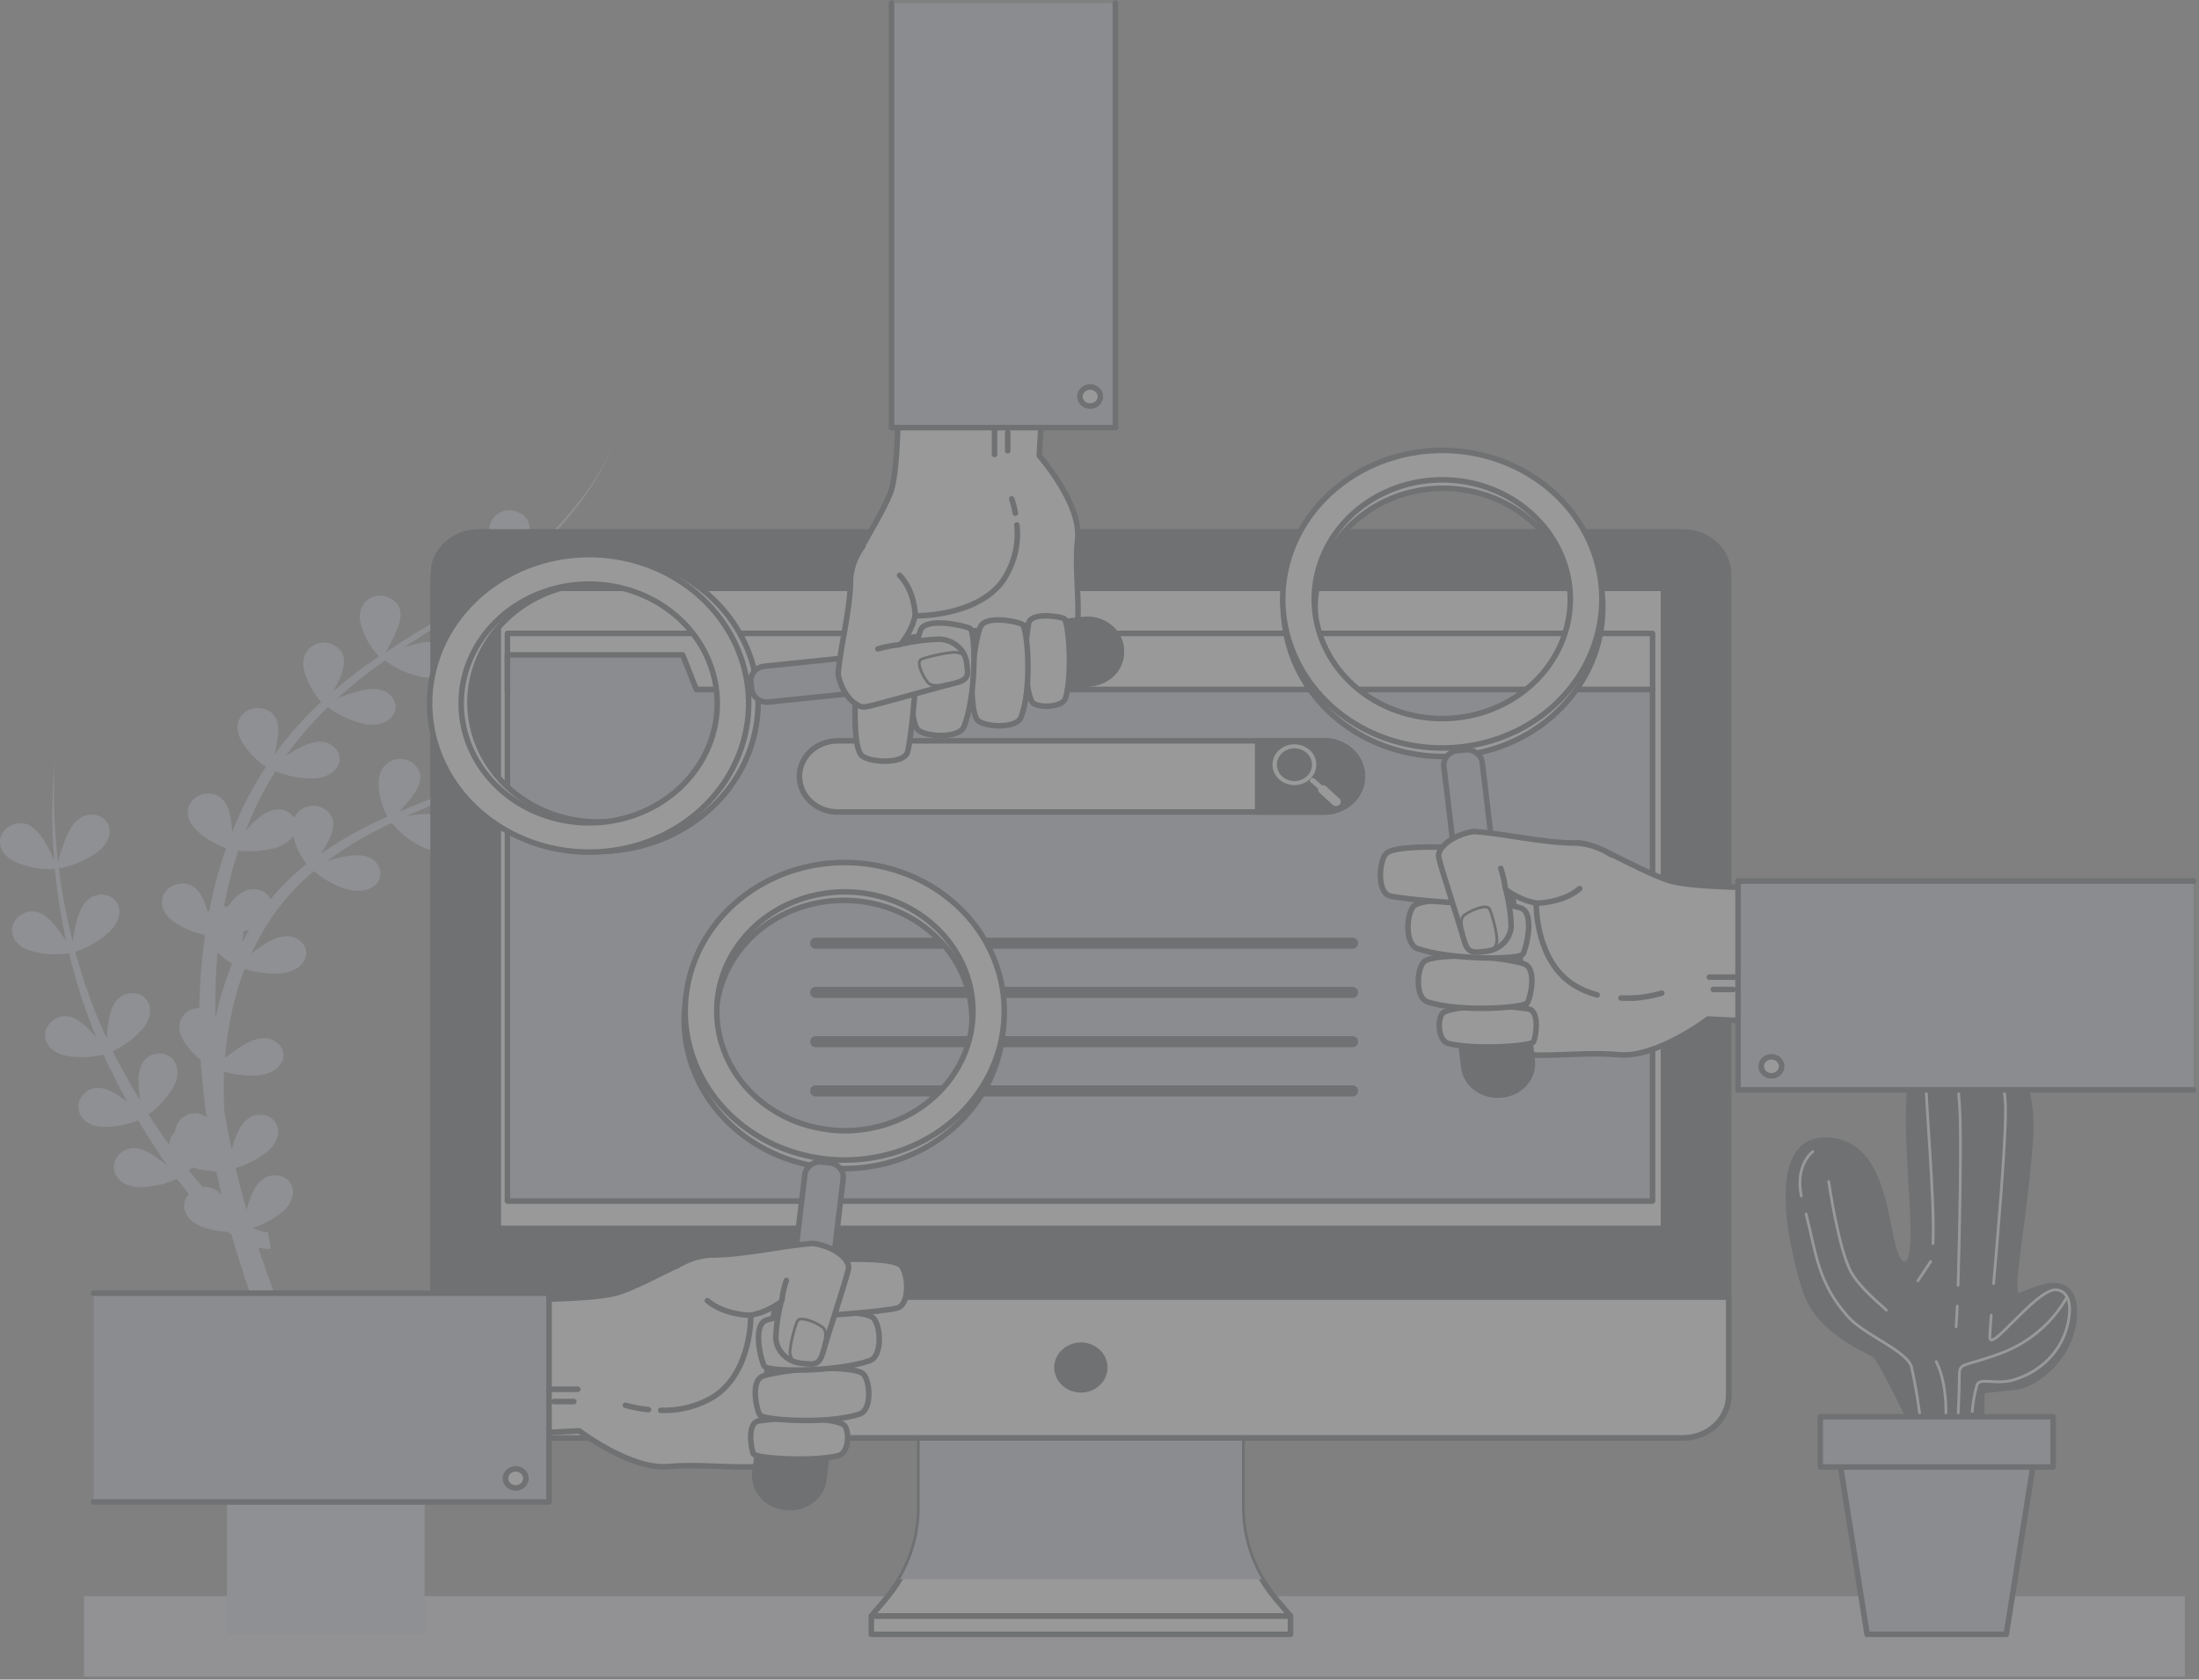 <svg width="398" height="304" viewBox="0 0 398 304" fill="none" xmlns="http://www.w3.org/2000/svg">
<rect x="0" y="0" width="398" height="304" fill="#808080" stroke="none"/>
<g opacity="0.2">
<path d="M395.44 288.908H15.218V303.452H395.44V288.908Z" fill="#BBBCD4"/>
<path opacity="0.5" d="M395.44 288.908H15.218V303.452H395.44V288.908Z" fill="white"/>
<path d="M104.882 132.474C103.023 133.04 101.197 133.698 99.413 134.447C100.388 133.783 101.363 133.092 102.338 132.392C106.678 129.137 110.809 125.647 114.71 121.939C110.133 126.084 105.246 129.921 100.086 133.42C100.797 132.267 101.422 131.071 101.958 129.838C102.932 127.575 103.108 125.293 100.797 124.084C97.941 122.593 94.49 124.82 95.396 128.629C95.95 130.755 97.028 132.732 98.545 134.401C95.178 136.575 91.66 138.54 88.016 140.283L87.675 140.446C88.445 139.202 89.126 137.911 89.712 136.583C90.629 134.329 90.863 132.038 88.543 130.838C85.686 129.338 82.235 131.574 83.151 135.383C83.695 137.481 84.749 139.434 86.232 141.092C81.855 143.101 77.331 144.81 72.827 146.664L72.174 146.937C73.053 146.056 73.87 145.124 74.621 144.146C76.083 142.146 76.873 139.983 74.923 138.301C72.525 136.228 68.596 137.647 68.537 141.574C68.54 143.741 69.08 145.878 70.116 147.818C65.901 149.655 61.897 151.884 58.164 154.473L58.047 154.563C58.552 153.817 59.014 153.046 59.431 152.255C60.533 150.064 60.942 147.809 58.719 146.437C58.268 146.147 57.752 145.957 57.21 145.88C56.668 145.803 56.114 145.842 55.59 145.993C55.067 146.145 54.587 146.405 54.187 146.754C53.786 147.103 53.476 147.532 53.279 148.009C52.986 147.583 52.589 147.228 52.119 146.973C49.887 145.773 47.693 147.073 45.811 148.909C45.324 149.391 44.837 149.909 44.417 150.418C45.869 146.662 47.693 143.041 49.867 139.601C51.937 140.444 54.169 140.886 56.428 140.901C60.874 140.901 62.746 137.447 60.562 135.301C58.788 133.565 56.292 134.229 53.933 135.501C53.156 135.924 52.404 136.385 51.681 136.883C53.941 133.709 56.505 130.733 59.343 127.993C61.203 129.395 63.364 130.409 65.68 130.965C69.999 131.956 72.71 129.038 71.15 126.466C69.882 124.375 67.25 124.457 64.666 125.157C63.43 125.501 62.218 125.92 61.04 126.411C62.219 125.338 63.438 124.311 64.676 123.293C66.295 122.002 67.972 120.757 69.678 119.539C71.512 120.904 73.635 121.892 75.907 122.439C80.226 123.429 82.937 120.511 81.377 117.939C80.109 115.848 77.477 115.93 74.884 116.63C74.279 116.794 73.665 116.994 73.07 117.203C75.323 115.703 77.604 114.239 79.895 112.785L82.01 111.43C83.917 112.919 86.155 113.994 88.562 114.576C92.881 115.566 95.601 112.648 94.041 110.076C92.764 107.985 90.141 108.067 87.548 108.767C86.528 109.058 85.523 109.394 84.536 109.776L85.842 108.867C86.641 108.331 87.441 107.785 88.221 107.212C89.196 106.531 90.122 105.776 91.068 105.049C91.614 104.649 92.13 104.222 92.647 103.785C94.561 105.29 96.813 106.374 99.237 106.958C103.556 107.949 106.267 105.031 104.707 102.458C103.439 100.367 100.807 100.449 98.224 101.149C96.775 101.567 95.355 102.068 93.973 102.649C95.737 101.122 97.444 99.531 99.062 97.877C99.169 97.759 99.267 97.64 99.384 97.531C100.076 96.813 100.758 96.086 101.421 95.332C102.084 94.577 102.942 93.586 103.664 92.677C106.626 89.051 109.065 85.078 110.917 80.86C108.976 85.028 106.455 88.94 103.42 92.495C100.418 96.065 97.066 99.367 93.407 102.358L93.008 102.676C93.839 101.357 94.575 99.987 95.211 98.577C96.137 96.322 96.361 94.032 94.041 92.832C91.194 91.332 87.733 93.568 88.65 97.377C89.238 99.632 90.414 101.718 92.072 103.449L91.214 104.14L90.239 104.922C89.673 105.349 89.088 105.758 88.504 106.167C88.192 106.385 87.889 106.612 87.529 106.831C86.7 107.403 85.862 107.958 85.013 108.503L83.795 109.276L82.41 110.185C83.219 108.897 83.93 107.558 84.536 106.176C85.462 103.913 85.686 101.631 83.375 100.431C80.519 98.931 77.058 101.167 77.974 104.976C78.54 107.164 79.659 109.193 81.24 110.894L80.265 111.512L76.473 113.83L75.722 114.285L73.607 115.603L72.69 116.175C71.715 116.803 70.74 117.439 69.765 118.093C70.549 116.785 71.233 115.427 71.813 114.03C72.788 111.776 72.963 109.485 70.653 108.285C67.796 106.785 64.345 109.021 65.261 112.83C65.834 115.047 66.978 117.101 68.596 118.812C66.938 119.948 65.3 121.111 63.721 122.329C62.561 123.239 61.42 124.148 60.299 125.129C60.787 124.287 61.224 123.419 61.605 122.529C62.522 120.266 62.756 117.984 60.435 116.784C57.579 115.285 54.128 117.521 55.044 121.33C55.588 123.427 56.642 125.381 58.125 127.038C54.967 129.964 52.123 133.17 49.633 136.61C49.916 135.618 50.131 134.61 50.277 133.592C50.589 131.192 50.218 128.938 47.654 128.284C44.495 127.475 41.727 130.42 43.608 133.929C44.691 135.86 46.239 137.531 48.132 138.81C45.676 142.55 43.625 146.509 42.009 150.627C41.967 149.766 41.876 148.907 41.736 148.055C41.297 145.664 40.264 143.601 37.603 143.646C34.327 143.71 32.562 147.282 35.438 150.137C36.972 151.628 38.844 152.78 40.917 153.509C39.809 156.688 38.907 159.927 38.217 163.208C38.1 163.726 38.012 164.245 37.905 164.763C37.788 164.863 37.671 164.963 37.564 165.072C37.447 164.626 37.31 164.163 37.154 163.735C36.335 161.445 34.97 159.545 32.348 159.981C29.13 160.508 27.97 164.272 31.285 166.699C32.97 167.898 34.912 168.744 36.979 169.181C36.979 169.271 37.057 169.353 37.105 169.444C36.745 171.908 36.472 174.389 36.306 176.88C36.179 178.698 36.111 180.598 36.072 182.461C33.284 182.461 31.314 185.316 33.235 188.406C34.045 189.688 35.084 190.831 36.306 191.788C36.54 195.288 36.91 198.787 37.408 202.26C37.013 201.92 36.531 201.682 36.008 201.568C35.485 201.455 34.939 201.471 34.424 201.615C32.669 202.06 31.88 203.378 31.597 204.996C30.973 205.599 30.623 206.403 30.622 207.241C29.316 205.423 28.078 203.605 26.878 201.687C28.709 200.379 30.226 198.729 31.334 196.842C33.43 193.206 31.061 190.015 28.009 190.788C25.514 191.424 24.968 193.788 25.084 196.324C25.123 197.286 25.221 198.245 25.377 199.197L24.09 197.088C23.018 195.27 22.14 193.451 21.087 191.633C20.834 191.188 20.61 190.724 20.405 190.27C22.459 189.305 24.275 187.952 25.738 186.297C28.536 183.08 26.849 179.543 23.69 179.771C21.116 179.962 20.093 182.189 19.664 184.698C19.497 185.791 19.393 186.893 19.352 187.997L18.436 186.025C16.484 181.55 14.877 176.951 13.629 172.262C15.954 171.494 18.066 170.252 19.81 168.626C22.94 165.672 21.643 162.008 18.474 161.936C15.901 161.881 14.643 163.999 13.941 166.481C13.597 167.798 13.34 169.134 13.171 170.48C12.488 167.79 11.903 165.063 11.416 162.299C11.085 160.608 10.87 158.89 10.646 157.181C13.145 156.72 15.498 155.734 17.529 154.3C21.038 151.755 20.268 147.937 17.129 147.509C14.585 147.137 13.044 149.091 12.011 151.446C11.406 152.93 10.898 154.448 10.49 155.991C10.295 154.009 10.071 152.018 9.973 150.027C9.681 145.917 9.681 141.793 9.973 137.683C9.528 141.79 9.375 145.92 9.515 150.046C9.515 151.945 9.69 153.836 9.817 155.736C9.26 154.445 8.609 153.19 7.867 151.982C6.541 149.9 4.767 148.346 2.31 149.255C-0.722 150.418 -0.985 154.327 2.817 156.036C5.047 156.991 7.493 157.425 9.944 157.3C10.119 158.999 10.275 160.69 10.548 162.372C10.928 165.099 11.416 167.717 11.991 170.362C11.367 169.349 10.674 168.374 9.915 167.444C8.306 165.544 6.337 164.199 4.065 165.426C1.228 166.944 1.501 170.88 5.508 172.089C7.775 172.746 10.177 172.896 12.518 172.526C13.63 177.265 15.093 181.928 16.895 186.479L17.47 187.843C16.954 187.206 16.398 186.599 15.803 186.025C14 184.279 11.903 183.125 9.729 184.57C7.068 186.388 7.78 190.206 11.874 191.061C14.134 191.487 16.469 191.425 18.699 190.879C18.903 191.343 19.108 191.788 19.352 192.261C20.327 194.133 21.195 196.051 22.218 197.888L23.066 199.478C22.559 199.069 22.033 198.678 21.487 198.315C19.362 196.924 17.061 196.16 15.228 197.951C12.966 200.16 14.428 203.833 18.64 203.951C20.833 203.998 23.01 203.595 25.016 202.769C26.225 204.805 27.463 206.814 28.809 208.787C29.306 209.541 29.784 210.287 30.349 211.032C29.584 210.38 28.777 209.773 27.931 209.214C25.806 207.823 23.505 207.06 21.663 208.85C19.41 211.059 20.873 214.732 25.084 214.85C27.492 214.877 29.871 214.369 32.026 213.368C32.728 214.277 33.449 215.186 34.19 216.095C32.621 217.795 33.137 220.64 36.325 221.94C37.874 222.542 39.524 222.884 41.2 222.949C41.395 223.095 41.59 223.24 41.804 223.377L41.902 223.449C43.917 230.467 46.305 237.382 49.068 244.193C50.238 247.093 51.495 249.965 52.792 252.82H41.093V295.835H76.843V252.783H57.813C56.185 249.466 54.615 246.111 53.153 242.721C50.764 237.157 48.6 231.503 46.718 225.767C47.038 225.855 47.364 225.925 47.693 225.976C48.126 226.058 48.57 226.077 49.009 226.031L48.502 223.04H48.161C47.958 223.013 47.756 222.977 47.557 222.931C47.106 222.811 46.666 222.659 46.24 222.477L45.733 222.258C47.615 221.647 49.362 220.723 50.891 219.531C54.274 216.804 53.318 213.077 50.16 212.759C47.605 212.495 46.162 214.514 45.285 216.904C45.022 217.586 44.807 218.295 44.622 218.986C44.437 218.35 44.252 217.713 44.076 217.077C43.559 215.195 43.101 213.295 42.633 211.396C44.675 210.802 46.573 209.841 48.219 208.569C51.602 205.841 50.637 202.124 47.488 201.805C44.924 201.542 43.491 203.56 42.614 205.951C42.35 206.641 42.126 207.36 41.931 208.069C41.639 206.687 41.356 205.296 41.093 203.905C40.908 202.878 40.732 201.842 40.566 200.805C40.508 199.333 40.479 197.86 40.498 196.379C40.498 195.569 40.498 194.76 40.576 193.951C42.487 194.515 44.492 194.752 46.494 194.651C50.94 194.379 52.577 190.833 50.257 188.825C48.366 187.179 45.919 187.997 43.647 189.397C42.628 190.043 41.652 190.744 40.722 191.497C40.996 188.037 41.56 184.603 42.409 181.225C42.906 179.236 43.528 177.275 44.271 175.353C46.309 176.008 48.465 176.289 50.618 176.18C55.063 175.916 56.701 172.371 54.381 170.353C52.499 168.717 50.043 169.526 47.771 170.935C46.978 171.443 46.216 171.992 45.49 172.58C46.347 170.7 47.344 168.877 48.473 167.126C50.712 163.593 53.52 160.401 56.799 157.663C58.498 159.125 60.508 160.236 62.697 160.927C66.928 162.217 69.863 159.49 68.547 156.818C67.445 154.645 64.852 154.545 62.181 155.063C61.151 155.268 60.135 155.529 59.139 155.845L59.207 155.791C62.845 153.144 66.765 150.853 70.906 148.955C72.367 150.738 74.222 152.208 76.346 153.264C80.304 155.163 83.668 152.909 82.79 150.073C82.079 147.764 79.534 147.282 76.814 147.346C75.746 147.4 74.681 147.509 73.626 147.673C78.023 145.737 82.508 143.91 86.836 141.773H86.934C88.872 143.333 91.171 144.454 93.651 145.046C97.97 146.046 100.68 143.119 99.121 140.501C97.853 138.41 95.221 138.501 92.637 139.192C91.906 139.392 91.175 139.637 90.463 139.892C93.354 138.325 96.156 136.62 98.857 134.783L99.082 135.01V134.892C101.039 136.466 103.357 137.601 105.857 138.21C110.166 139.201 112.886 136.283 111.327 133.665C110.098 131.692 107.505 131.774 104.882 132.474ZM36.715 214.841C35.828 213.877 34.99 212.868 34.171 211.85C34.366 211.686 34.58 211.505 34.795 211.305C36.013 211.659 37.274 211.869 38.548 211.932V212.123L39.143 212.005C39.455 213.441 39.777 214.868 40.118 216.295C39.722 215.812 39.204 215.426 38.611 215.173C38.018 214.919 37.367 214.805 36.715 214.841ZM39.894 180.616C39.591 181.689 39.338 182.761 39.094 183.843L38.948 183.652C38.948 181.434 38.984 179.222 39.055 177.016C39.123 175.471 39.24 173.935 39.387 172.389C40.189 173.151 41.071 173.836 42.019 174.435C41.194 176.458 40.488 178.521 39.903 180.616H39.894ZM43.891 170.435C43.949 170.035 43.998 169.626 44.018 169.226V168.617C44.368 168.517 44.729 168.399 45.08 168.262C44.69 168.981 44.281 169.708 43.901 170.435H43.891ZM48.97 162.754C48.802 162.394 48.557 162.07 48.25 161.801C47.943 161.533 47.581 161.325 47.186 161.19C44.778 160.281 42.828 161.917 41.278 164.008L41.2 164.108H41.044C40.881 164.074 40.714 164.052 40.547 164.045C40.535 163.917 40.559 163.789 40.615 163.672C41.232 160.388 42.066 157.143 43.111 153.954C45.349 154.219 47.621 154.055 49.789 153.473C51.128 153.145 52.293 152.372 53.065 151.3C53.494 153.133 54.313 154.867 55.473 156.4C53.075 158.302 50.898 160.435 48.98 162.763L48.97 162.754Z" fill="#BBBCD4"/>
<path opacity="0.3" d="M104.882 132.474C103.023 133.04 101.197 133.698 99.413 134.447C100.388 133.783 101.363 133.092 102.338 132.392C106.678 129.137 110.809 125.647 114.71 121.939C110.133 126.084 105.246 129.921 100.086 133.42C100.797 132.267 101.422 131.071 101.958 129.838C102.932 127.575 103.108 125.293 100.797 124.084C97.941 122.593 94.49 124.82 95.396 128.629C95.95 130.755 97.028 132.732 98.545 134.401C95.178 136.575 91.66 138.54 88.016 140.283L87.675 140.446C88.445 139.202 89.126 137.911 89.712 136.583C90.629 134.329 90.863 132.038 88.543 130.838C85.686 129.338 82.235 131.574 83.151 135.383C83.695 137.481 84.749 139.434 86.232 141.092C81.855 143.101 77.331 144.81 72.827 146.664L72.174 146.937C73.053 146.056 73.87 145.124 74.621 144.146C76.083 142.146 76.873 139.983 74.923 138.301C72.525 136.228 68.596 137.647 68.537 141.574C68.54 143.741 69.08 145.878 70.116 147.818C65.901 149.655 61.897 151.884 58.164 154.473L58.047 154.563C58.552 153.817 59.014 153.046 59.431 152.255C60.533 150.064 60.942 147.809 58.719 146.437C58.268 146.147 57.752 145.957 57.21 145.88C56.668 145.803 56.114 145.842 55.59 145.993C55.067 146.145 54.587 146.405 54.187 146.754C53.786 147.103 53.476 147.532 53.279 148.009C52.986 147.583 52.589 147.228 52.119 146.973C49.887 145.773 47.693 147.073 45.811 148.909C45.324 149.391 44.837 149.909 44.417 150.418C45.869 146.662 47.693 143.041 49.867 139.601C51.937 140.444 54.169 140.886 56.428 140.901C60.874 140.901 62.746 137.447 60.562 135.301C58.788 133.565 56.292 134.229 53.933 135.501C53.156 135.924 52.404 136.385 51.681 136.883C53.941 133.709 56.505 130.733 59.343 127.993C61.203 129.395 63.364 130.409 65.68 130.965C69.999 131.956 72.71 129.038 71.15 126.466C69.882 124.375 67.25 124.457 64.666 125.157C63.43 125.501 62.218 125.92 61.04 126.411C62.219 125.338 63.438 124.311 64.676 123.293C66.295 122.002 67.972 120.757 69.678 119.539C71.512 120.904 73.635 121.892 75.907 122.439C80.226 123.429 82.937 120.511 81.377 117.939C80.109 115.848 77.477 115.93 74.884 116.63C74.279 116.794 73.665 116.994 73.07 117.203C75.323 115.703 77.604 114.239 79.895 112.785L82.01 111.43C83.917 112.919 86.155 113.994 88.562 114.576C92.881 115.566 95.601 112.648 94.041 110.076C92.764 107.985 90.141 108.067 87.548 108.767C86.528 109.058 85.523 109.394 84.536 109.776L85.842 108.867C86.641 108.331 87.441 107.785 88.221 107.212C89.196 106.531 90.122 105.776 91.068 105.049C91.614 104.649 92.13 104.222 92.647 103.785C94.561 105.29 96.813 106.374 99.237 106.958C103.556 107.949 106.267 105.031 104.707 102.458C103.439 100.367 100.807 100.449 98.224 101.149C96.775 101.567 95.355 102.068 93.973 102.649C95.737 101.122 97.444 99.531 99.062 97.877C99.169 97.759 99.267 97.64 99.384 97.531C100.076 96.813 100.758 96.086 101.421 95.332C102.084 94.577 102.942 93.586 103.664 92.677C106.626 89.051 109.065 85.078 110.917 80.86C108.976 85.028 106.455 88.94 103.42 92.495C100.418 96.065 97.066 99.367 93.407 102.358L93.008 102.676C93.839 101.357 94.575 99.987 95.211 98.577C96.137 96.322 96.361 94.032 94.041 92.832C91.194 91.332 87.733 93.568 88.65 97.377C89.238 99.632 90.414 101.718 92.072 103.449L91.214 104.14L90.239 104.922C89.673 105.349 89.088 105.758 88.504 106.167C88.192 106.385 87.889 106.612 87.529 106.831C86.7 107.403 85.862 107.958 85.013 108.503L83.795 109.276L82.41 110.185C83.219 108.897 83.93 107.558 84.536 106.176C85.462 103.913 85.686 101.631 83.375 100.431C80.519 98.931 77.058 101.167 77.974 104.976C78.54 107.164 79.659 109.193 81.24 110.894L80.265 111.512L76.473 113.83L75.722 114.285L73.607 115.603L72.69 116.175C71.715 116.803 70.74 117.439 69.765 118.093C70.549 116.785 71.233 115.427 71.813 114.03C72.788 111.776 72.963 109.485 70.653 108.285C67.796 106.785 64.345 109.021 65.261 112.83C65.834 115.047 66.978 117.101 68.596 118.812C66.938 119.948 65.3 121.111 63.721 122.329C62.561 123.239 61.42 124.148 60.299 125.129C60.787 124.287 61.224 123.419 61.605 122.529C62.522 120.266 62.756 117.984 60.435 116.784C57.579 115.285 54.128 117.521 55.044 121.33C55.588 123.427 56.642 125.381 58.125 127.038C54.967 129.964 52.123 133.17 49.633 136.61C49.916 135.618 50.131 134.61 50.277 133.592C50.589 131.192 50.218 128.938 47.654 128.284C44.495 127.475 41.727 130.42 43.608 133.929C44.691 135.86 46.239 137.531 48.132 138.81C45.676 142.55 43.625 146.509 42.009 150.627C41.967 149.766 41.876 148.907 41.736 148.055C41.297 145.664 40.264 143.601 37.603 143.646C34.327 143.71 32.562 147.282 35.438 150.137C36.972 151.628 38.844 152.78 40.917 153.509C39.809 156.688 38.907 159.927 38.217 163.208C38.1 163.726 38.012 164.245 37.905 164.763C37.788 164.863 37.671 164.963 37.564 165.072C37.447 164.626 37.31 164.163 37.154 163.735C36.335 161.445 34.97 159.545 32.348 159.981C29.13 160.508 27.97 164.272 31.285 166.699C32.97 167.898 34.912 168.744 36.979 169.181C36.979 169.271 37.057 169.353 37.105 169.444C36.745 171.908 36.472 174.389 36.306 176.88C36.179 178.698 36.111 180.598 36.072 182.461C33.284 182.461 31.314 185.316 33.235 188.406C34.045 189.688 35.084 190.831 36.306 191.788C36.54 195.288 36.91 198.787 37.408 202.26C37.013 201.92 36.531 201.682 36.008 201.568C35.485 201.455 34.939 201.471 34.424 201.615C32.669 202.06 31.88 203.378 31.597 204.996C30.973 205.599 30.623 206.403 30.622 207.241C29.316 205.423 28.078 203.605 26.878 201.687C28.709 200.379 30.226 198.729 31.334 196.842C33.43 193.206 31.061 190.015 28.009 190.788C25.514 191.424 24.968 193.788 25.084 196.324C25.123 197.286 25.221 198.245 25.377 199.197L24.09 197.088C23.018 195.27 22.14 193.451 21.087 191.633C20.834 191.188 20.61 190.724 20.405 190.27C22.459 189.305 24.275 187.952 25.738 186.297C28.536 183.08 26.849 179.543 23.69 179.771C21.116 179.962 20.093 182.189 19.664 184.698C19.497 185.791 19.393 186.893 19.352 187.997L18.436 186.025C16.484 181.55 14.877 176.951 13.629 172.262C15.954 171.494 18.066 170.252 19.81 168.626C22.94 165.672 21.643 162.008 18.474 161.936C15.901 161.881 14.643 163.999 13.941 166.481C13.597 167.798 13.34 169.134 13.171 170.48C12.488 167.79 11.903 165.063 11.416 162.299C11.085 160.608 10.87 158.89 10.646 157.181C13.145 156.72 15.498 155.734 17.529 154.3C21.038 151.755 20.268 147.937 17.129 147.509C14.585 147.137 13.044 149.091 12.011 151.446C11.406 152.93 10.898 154.448 10.49 155.991C10.295 154.009 10.071 152.018 9.973 150.027C9.681 145.917 9.681 141.793 9.973 137.683C9.528 141.79 9.375 145.92 9.515 150.046C9.515 151.945 9.69 153.836 9.817 155.736C9.26 154.445 8.609 153.19 7.867 151.982C6.541 149.9 4.767 148.346 2.31 149.255C-0.722 150.418 -0.985 154.327 2.817 156.036C5.047 156.991 7.493 157.425 9.944 157.3C10.119 158.999 10.275 160.69 10.548 162.372C10.928 165.099 11.416 167.717 11.991 170.362C11.367 169.349 10.674 168.374 9.915 167.444C8.306 165.544 6.337 164.199 4.065 165.426C1.228 166.944 1.501 170.88 5.508 172.089C7.775 172.746 10.177 172.896 12.518 172.526C13.63 177.265 15.093 181.928 16.895 186.479L17.47 187.843C16.954 187.206 16.398 186.599 15.803 186.025C14 184.279 11.903 183.125 9.729 184.57C7.068 186.388 7.78 190.206 11.874 191.061C14.134 191.487 16.469 191.425 18.699 190.879C18.903 191.343 19.108 191.788 19.352 192.261C20.327 194.133 21.195 196.051 22.218 197.888L23.066 199.478C22.559 199.069 22.033 198.678 21.487 198.315C19.362 196.924 17.061 196.16 15.228 197.951C12.966 200.16 14.428 203.833 18.64 203.951C20.833 203.998 23.01 203.595 25.016 202.769C26.225 204.805 27.463 206.814 28.809 208.787C29.306 209.541 29.784 210.287 30.349 211.032C29.584 210.38 28.777 209.773 27.931 209.214C25.806 207.823 23.505 207.06 21.663 208.85C19.41 211.059 20.873 214.732 25.084 214.85C27.492 214.877 29.871 214.369 32.026 213.368C32.728 214.277 33.449 215.186 34.19 216.095C32.621 217.795 33.137 220.64 36.325 221.94C37.874 222.542 39.524 222.884 41.2 222.949C41.395 223.095 41.59 223.24 41.804 223.377L41.902 223.449C43.917 230.467 46.305 237.382 49.068 244.193C50.238 247.093 51.495 249.965 52.792 252.82H41.093V295.835H76.843V252.783H57.813C56.185 249.466 54.615 246.111 53.153 242.721C50.764 237.157 48.6 231.503 46.718 225.767C47.038 225.855 47.364 225.925 47.693 225.976C48.126 226.058 48.57 226.077 49.009 226.031L48.502 223.04H48.161C47.958 223.013 47.756 222.977 47.557 222.931C47.106 222.811 46.666 222.659 46.24 222.477L45.733 222.258C47.615 221.647 49.362 220.723 50.891 219.531C54.274 216.804 53.318 213.077 50.16 212.759C47.605 212.495 46.162 214.514 45.285 216.904C45.022 217.586 44.807 218.295 44.622 218.986C44.437 218.35 44.252 217.713 44.076 217.077C43.559 215.195 43.101 213.295 42.633 211.396C44.675 210.802 46.573 209.841 48.219 208.569C51.602 205.841 50.637 202.124 47.488 201.805C44.924 201.542 43.491 203.56 42.614 205.951C42.35 206.641 42.126 207.36 41.931 208.069C41.639 206.687 41.356 205.296 41.093 203.905C40.908 202.878 40.732 201.842 40.566 200.805C40.508 199.333 40.479 197.86 40.498 196.379C40.498 195.569 40.498 194.76 40.576 193.951C42.487 194.515 44.492 194.752 46.494 194.651C50.94 194.379 52.577 190.833 50.257 188.825C48.366 187.179 45.919 187.997 43.647 189.397C42.628 190.043 41.652 190.744 40.722 191.497C40.996 188.037 41.56 184.603 42.409 181.225C42.906 179.236 43.528 177.275 44.271 175.353C46.309 176.008 48.465 176.289 50.618 176.18C55.063 175.916 56.701 172.371 54.381 170.353C52.499 168.717 50.043 169.526 47.771 170.935C46.978 171.443 46.216 171.992 45.49 172.58C46.347 170.7 47.344 168.877 48.473 167.126C50.712 163.593 53.52 160.401 56.799 157.663C58.498 159.125 60.508 160.236 62.697 160.927C66.928 162.217 69.863 159.49 68.547 156.818C67.445 154.645 64.852 154.545 62.181 155.063C61.151 155.268 60.135 155.529 59.139 155.845L59.207 155.791C62.845 153.144 66.765 150.853 70.906 148.955C72.367 150.738 74.222 152.208 76.346 153.264C80.304 155.163 83.668 152.909 82.79 150.073C82.079 147.764 79.534 147.282 76.814 147.346C75.746 147.4 74.681 147.509 73.626 147.673C78.023 145.737 82.508 143.91 86.836 141.773H86.934C88.872 143.333 91.171 144.454 93.651 145.046C97.97 146.046 100.68 143.119 99.121 140.501C97.853 138.41 95.221 138.501 92.637 139.192C91.906 139.392 91.175 139.637 90.463 139.892C93.354 138.325 96.156 136.62 98.857 134.783L99.082 135.01V134.892C101.039 136.466 103.357 137.601 105.857 138.21C110.166 139.201 112.886 136.283 111.327 133.665C110.098 131.692 107.505 131.774 104.882 132.474ZM36.715 214.841C35.828 213.877 34.99 212.868 34.171 211.85C34.366 211.686 34.58 211.505 34.795 211.305C36.013 211.659 37.274 211.869 38.548 211.932V212.123L39.143 212.005C39.455 213.441 39.777 214.868 40.118 216.295C39.722 215.812 39.204 215.426 38.611 215.173C38.018 214.919 37.367 214.805 36.715 214.841ZM39.894 180.616C39.591 181.689 39.338 182.761 39.094 183.843L38.948 183.652C38.948 181.434 38.984 179.222 39.055 177.016C39.123 175.471 39.24 173.935 39.387 172.389C40.189 173.151 41.071 173.836 42.019 174.435C41.194 176.458 40.488 178.521 39.903 180.616H39.894ZM43.891 170.435C43.949 170.035 43.998 169.626 44.018 169.226V168.617C44.368 168.517 44.729 168.399 45.08 168.262C44.69 168.981 44.281 169.708 43.901 170.435H43.891ZM48.97 162.754C48.802 162.394 48.557 162.07 48.25 161.801C47.943 161.533 47.581 161.325 47.186 161.19C44.778 160.281 42.828 161.917 41.278 164.008L41.2 164.108H41.044C40.881 164.074 40.714 164.052 40.547 164.045C40.535 163.917 40.559 163.789 40.615 163.672C41.232 160.388 42.066 157.143 43.111 153.954C45.349 154.219 47.621 154.055 49.789 153.473C51.128 153.145 52.293 152.372 53.065 151.3C53.494 153.133 54.313 154.867 55.473 156.4C53.075 158.302 50.898 160.435 48.98 162.763L48.97 162.754Z" fill="white"/>
<path d="M345.27 256.174C345.27 256.174 340.552 246.348 339.421 245.339C338.29 244.33 329.252 241.275 326.747 233.521C324.241 225.767 319.483 205.069 331.475 206.423C343.467 207.778 340.552 229.458 344.91 228.776C349.268 228.094 341.283 193.561 348.907 188.779C356.531 183.998 368.883 188.443 367.43 206.732C365.978 225.022 363.072 235.512 365.617 234.503C368.162 233.494 375.425 229.758 375.425 237.548C375.425 245.339 368.522 250.756 364.525 251.093C360.528 251.429 358.676 251.774 358.676 251.774V256.847L345.27 256.174Z" fill="#2E353A" stroke="#2E353A" stroke-linecap="round" stroke-linejoin="round"/>
<path d="M341.429 237.13C338.689 234.712 336.174 232.367 335.014 230.212C332.713 225.913 330.978 213.85 330.978 213.85" stroke="white" stroke-width="0.5" stroke-linecap="round" stroke-linejoin="round"/>
<path d="M326.893 219.74C328.706 226.785 328.96 232.094 334.439 238.275C337.364 241.621 345.105 244.457 345.972 247.411C346.749 250.966 347.331 254.555 347.717 258.165L352.046 258.438C352.046 258.438 352.923 251.438 350.447 246.448" stroke="white" stroke-width="0.5" stroke-linecap="round" stroke-linejoin="round"/>
<path d="M328.102 208.441C328.102 208.441 324.865 210.759 326.015 216.468" stroke="white" stroke-width="0.5" stroke-linecap="round" stroke-linejoin="round"/>
<path d="M348.839 229.231L347.123 231.821" stroke="white" stroke-width="0.5" stroke-linecap="round" stroke-linejoin="round"/>
<path d="M349.434 228.331L348.839 229.231" stroke="white" stroke-width="0.5" stroke-linecap="round" stroke-linejoin="round"/>
<path d="M355.195 189.625C355.195 189.625 348.566 189.361 348.566 195.27C348.566 200.26 350.203 217.295 349.852 225.086" stroke="white" stroke-width="0.5" stroke-linecap="round" stroke-linejoin="round"/>
<path d="M360.391 238.03C360.235 240.057 360.138 241.493 360.138 242.039C360.138 244.993 368.2 233.703 371.954 233.439C371.954 233.439 375.698 233.167 374.255 239.621C373.73 242.017 372.514 244.233 370.737 246.032C368.961 247.831 366.692 249.144 364.174 249.829C360.996 250.638 358.402 249.293 357.827 250.638C357.368 252.22 357.077 253.839 356.96 255.474" stroke="white" stroke-width="0.5" stroke-linecap="round" stroke-linejoin="round"/>
<path d="M362.273 195.233C362.774 197.183 363.01 199.183 362.975 201.187C362.975 207.478 361.688 222.313 360.83 232.33" stroke="white" stroke-width="0.5" stroke-linecap="round" stroke-linejoin="round"/>
<path d="M358.939 190.17C359.805 190.633 360.506 191.321 360.957 192.152" stroke="white" stroke-width="0.5" stroke-linecap="round" stroke-linejoin="round"/>
<path d="M354.25 236.394L354.045 240.157" stroke="white" stroke-width="0.5" stroke-linecap="round" stroke-linejoin="round"/>
<path d="M355.77 193.388C355.77 193.388 354.045 193.924 354.62 199.569C355.098 204.233 354.62 225.404 354.396 232.63" stroke="white" stroke-width="0.5" stroke-linecap="round" stroke-linejoin="round"/>
<path d="M373.933 235.048C371.461 239.362 367.501 242.773 362.692 244.729C354.893 247.684 354.62 246.338 354.62 249.275C354.62 252.211 354.328 257.61 354.328 257.61" stroke="white" stroke-width="0.5" stroke-linecap="round" stroke-linejoin="round"/>
<path d="M363.121 295.808H337.929L332.538 261.783H368.513L363.121 295.808Z" fill="#BBBCD4" stroke="#2E353A" stroke-linecap="round" stroke-linejoin="round"/>
<path d="M371.603 256.42H329.447V265.528H371.603V256.42Z" fill="#BBBCD4" stroke="#2E353A" stroke-linecap="round" stroke-linejoin="round"/>
<path d="M224.799 272.9V254.429H166.459V272.9C166.449 278.917 164.265 284.755 160.258 289.472L157.704 292.471H233.553L230.999 289.472C226.992 284.755 224.808 278.917 224.799 272.9Z" fill="white" stroke="#2E353A" stroke-linecap="round" stroke-linejoin="round"/>
<path d="M162.871 285.836H228.386C226.034 281.877 224.8 277.426 224.799 272.9V254.429H166.459V272.9C166.458 277.426 165.223 281.877 162.871 285.836Z" fill="#BBBCD4"/>
<path d="M304.596 96.277H86.651C82.085 96.277 78.384 99.728 78.384 103.985V252.547C78.384 256.804 82.085 260.256 86.651 260.256H304.596C309.162 260.256 312.864 256.804 312.864 252.547V103.985C312.864 99.728 309.162 96.277 304.596 96.277Z" fill="#2E353A" stroke="#2E353A" stroke-linecap="round" stroke-linejoin="round"/>
<path d="M78.384 234.767H312.874V252.538C312.874 254.582 312.003 256.543 310.452 257.989C308.902 259.434 306.799 260.247 304.606 260.247H86.661C84.469 260.247 82.366 259.434 80.815 257.989C79.265 256.543 78.394 254.582 78.394 252.538V234.767H78.384Z" fill="white" stroke="#2E353A" stroke-linecap="round" stroke-linejoin="round"/>
<path d="M301.077 106.485H90.181V222.331H301.077V106.485Z" fill="white" stroke="#2E353A" stroke-linecap="round" stroke-linejoin="round"/>
<path d="M199.957 247.511C199.957 246.713 199.703 245.933 199.228 245.269C198.752 244.605 198.076 244.088 197.285 243.782C196.494 243.477 195.624 243.397 194.784 243.553C193.944 243.708 193.173 244.093 192.568 244.657C191.962 245.222 191.55 245.941 191.383 246.724C191.216 247.507 191.302 248.318 191.629 249.056C191.957 249.793 192.512 250.424 193.224 250.867C193.936 251.31 194.772 251.547 195.629 251.547C196.777 251.547 197.878 251.122 198.689 250.365C199.501 249.608 199.957 248.582 199.957 247.511Z" fill="#2E353A" stroke="#2E353A" stroke-linecap="round" stroke-linejoin="round"/>
<path d="M233.563 292.508H157.704V295.808H233.563V292.508Z" fill="white" stroke="#2E353A" stroke-linecap="round" stroke-linejoin="round"/>
<path d="M299.098 114.648H91.838V124.802H299.098V114.648Z" fill="white" stroke="#2E353A" stroke-linecap="round" stroke-linejoin="round"/>
<path d="M126.038 124.802L123.552 118.53H91.838V124.802V133.12V217.395H299.098V124.802H126.038Z" fill="#BBBCD4" stroke="#2E353A" stroke-linecap="round" stroke-linejoin="round"/>
<path d="M147.623 170.717H244.804" stroke="#2E353A" stroke-width="2" stroke-linecap="round" stroke-linejoin="round"/>
<path d="M147.623 179.625H244.804" stroke="#2E353A" stroke-width="2" stroke-linecap="round" stroke-linejoin="round"/>
<path d="M147.623 188.534H244.804" stroke="#2E353A" stroke-width="2" stroke-linecap="round" stroke-linejoin="round"/>
<path d="M147.623 197.451H244.804" stroke="#2E353A" stroke-width="2" stroke-linecap="round" stroke-linejoin="round"/>
<path d="M239.666 146.964H151.601C150.694 146.965 149.797 146.8 148.959 146.478C148.121 146.155 147.359 145.682 146.717 145.085C146.075 144.489 145.566 143.78 145.218 143C144.87 142.219 144.69 141.382 144.689 140.537C144.687 139.692 144.865 138.855 145.21 138.074C145.556 137.292 146.063 136.582 146.703 135.984C147.343 135.385 148.104 134.91 148.941 134.586C149.778 134.261 150.675 134.094 151.581 134.092H239.666C240.574 134.091 241.474 134.257 242.313 134.58C243.152 134.904 243.914 135.379 244.557 135.977C245.199 136.576 245.708 137.287 246.055 138.069C246.402 138.852 246.58 139.691 246.578 140.537C246.577 141.382 246.397 142.219 246.049 143C245.701 143.78 245.192 144.489 244.55 145.085C243.908 145.682 243.146 146.155 242.308 146.478C241.47 146.8 240.573 146.965 239.666 146.964Z" fill="white" stroke="#2E353A" stroke-linecap="round" stroke-linejoin="round"/>
<path d="M239.666 146.964H227.635V134.074H239.666C240.574 134.073 241.474 134.239 242.313 134.562C243.152 134.886 243.915 135.36 244.557 135.959C245.199 136.558 245.708 137.269 246.055 138.051C246.402 138.834 246.58 139.672 246.578 140.519C246.58 141.366 246.402 142.204 246.055 142.987C245.708 143.769 245.199 144.48 244.557 145.079C243.915 145.678 243.152 146.152 242.313 146.476C241.474 146.799 240.574 146.965 239.666 146.964Z" fill="#2E353A" stroke="#2E353A" stroke-linecap="round" stroke-linejoin="round"/>
<path d="M236.985 135.71C236.412 135.21 235.693 134.879 234.919 134.76C234.144 134.641 233.349 134.738 232.634 135.04C231.919 135.342 231.317 135.836 230.902 136.457C230.488 137.079 230.28 137.801 230.306 138.532C230.332 139.264 230.59 139.972 231.048 140.567C231.505 141.161 232.142 141.616 232.876 141.874C233.611 142.131 234.411 142.179 235.176 142.013C235.94 141.846 236.634 141.472 237.17 140.937C237.528 140.585 237.806 140.169 237.991 139.716C238.176 139.262 238.262 138.779 238.246 138.294C238.23 137.809 238.111 137.332 237.896 136.89C237.681 136.449 237.375 136.051 236.995 135.719L236.985 135.71ZM236.595 140.437C236.165 140.863 235.608 141.161 234.997 141.293C234.385 141.424 233.745 141.384 233.157 141.177C232.57 140.97 232.062 140.605 231.697 140.129C231.331 139.653 231.126 139.087 231.105 138.501C231.085 137.916 231.251 137.339 231.582 136.841C231.913 136.344 232.395 135.949 232.967 135.707C233.539 135.465 234.174 135.386 234.794 135.481C235.414 135.575 235.99 135.838 236.449 136.238C237.065 136.777 237.427 137.522 237.454 138.309C237.482 139.097 237.173 139.862 236.595 140.437Z" fill="white"/>
<path d="M239.968 142.283C239.881 142.203 239.771 142.149 239.652 142.127C239.533 142.104 239.409 142.114 239.296 142.155L237.862 140.901C237.79 140.834 237.692 140.797 237.589 140.797C237.487 140.797 237.389 140.834 237.317 140.901L237.19 141.028C237.12 141.099 237.081 141.191 237.081 141.287C237.081 141.383 237.12 141.476 237.19 141.546L238.603 142.783C238.562 142.895 238.555 143.016 238.584 143.132C238.614 143.248 238.678 143.354 238.769 143.437L241.206 145.664C241.367 145.813 241.584 145.896 241.811 145.896C242.037 145.896 242.255 145.813 242.415 145.664C242.575 145.514 242.664 145.312 242.664 145.101C242.664 144.889 242.575 144.687 242.415 144.537L239.968 142.283Z" fill="white"/>
<path d="M265.141 185.843C265.426 186.501 265.85 187.1 266.387 187.603C266.925 188.105 267.565 188.502 268.271 188.77C269.372 189.188 270.844 189.097 272.541 189.988C276.372 191.997 285.936 190.206 292.868 190.897C299.8 191.588 309.14 184.434 309.14 184.434L336.642 185.843V160.39C336.642 160.39 307.94 161.508 301.72 159.272C295.5 157.036 288.569 152.364 285.459 152.582C282.349 152.8 256.757 155.482 256.757 155.482L265.131 185.843H265.141Z" fill="white" stroke="#2E353A" stroke-linecap="round" stroke-linejoin="round"/>
<path d="M258.024 83.214C252.345 83.8 246.98 85.943 242.608 89.372C238.236 92.801 235.052 97.362 233.46 102.478C231.867 107.594 231.938 113.036 233.662 118.114C235.386 123.193 238.687 127.681 243.147 131.01C247.607 134.34 253.026 136.362 258.718 136.82C264.41 137.278 270.12 136.152 275.126 133.584C280.132 131.016 284.209 127.122 286.841 122.394C289.473 117.666 290.542 112.316 289.914 107.022C289.499 103.505 288.344 100.099 286.517 96.999C284.689 93.899 282.224 91.165 279.262 88.954C276.3 86.743 272.9 85.098 269.256 84.113C265.611 83.128 261.795 82.823 258.024 83.214ZM263.756 131.465C259.201 131.937 254.598 131.139 250.529 129.171C246.46 127.204 243.109 124.156 240.898 120.412C238.687 116.669 237.716 112.398 238.109 108.14C238.501 103.883 240.239 99.829 243.102 96.492C245.965 93.155 249.825 90.684 254.194 89.393C258.563 88.101 263.245 88.047 267.647 89.236C272.05 90.425 275.975 92.805 278.926 96.075C281.878 99.344 283.724 103.356 284.23 107.603C284.566 110.424 284.303 113.278 283.456 116.003C282.609 118.729 281.195 121.272 279.294 123.488C277.392 125.704 275.042 127.549 272.376 128.917C269.71 130.286 266.781 131.152 263.756 131.465Z" fill="white" stroke="#2E353A" stroke-linecap="round" stroke-linejoin="round"/>
<path d="M257.868 81.678C252.19 82.264 246.825 84.407 242.452 87.836C238.08 91.265 234.896 95.826 233.304 100.942C231.712 106.058 231.782 111.499 233.506 116.578C235.231 121.657 238.532 126.145 242.992 129.474C247.451 132.804 252.87 134.825 258.562 135.283C264.254 135.741 269.964 134.615 274.97 132.048C279.976 129.48 284.053 125.586 286.685 120.858C289.317 116.13 290.387 110.78 289.758 105.485C288.913 98.386 285.079 91.891 279.099 87.426C273.119 82.962 265.483 80.894 257.868 81.678ZM263.601 129.929C259.045 130.401 254.442 129.603 250.374 127.635C246.305 125.668 242.953 122.62 240.742 118.876C238.531 115.133 237.561 110.862 237.953 106.604C238.345 102.346 240.083 98.293 242.946 94.955C245.809 91.618 249.67 89.148 254.039 87.856C258.408 86.565 263.089 86.51 267.492 87.7C271.894 88.889 275.819 91.269 278.771 94.538C281.722 97.808 283.568 101.82 284.074 106.067C284.41 108.887 284.147 111.742 283.3 114.467C282.453 117.193 281.039 119.736 279.138 121.952C277.237 124.167 274.886 126.012 272.22 127.381C269.554 128.75 266.626 129.616 263.601 129.929Z" fill="white" stroke="#2E353A" stroke-linecap="round" stroke-linejoin="round"/>
<path d="M265.176 135.72L263.81 135.861C262.269 136.02 261.158 137.314 261.328 138.751L263.546 157.417C263.716 158.854 265.104 159.89 266.645 159.731L268.012 159.59C269.553 159.431 270.664 158.137 270.493 156.7L268.276 138.033C268.105 136.596 266.717 135.56 265.176 135.72Z" fill="#BBBCD4" stroke="#2E353A" stroke-linecap="round" stroke-linejoin="round"/>
<path d="M264.732 151.3L267.656 151.009C268.914 150.884 270.174 151.226 271.163 151.961C272.153 152.696 272.791 153.765 272.94 154.936L277.318 191.852C277.496 193.361 277.024 194.874 276.005 196.059C274.987 197.243 273.506 198.002 271.887 198.169H271.692C270.891 198.253 270.079 198.188 269.305 197.978C268.53 197.769 267.807 197.419 267.178 196.948C266.549 196.478 266.025 195.897 265.637 195.237C265.249 194.578 265.004 193.854 264.917 193.106L260.539 156.2C260.469 155.615 260.523 155.024 260.698 154.459C260.873 153.894 261.166 153.366 261.56 152.907C261.954 152.448 262.441 152.065 262.993 151.782C263.546 151.498 264.153 151.319 264.78 151.255L264.732 151.3Z" fill="#2E353A" stroke="#2E353A" stroke-linecap="round" stroke-linejoin="round"/>
<path d="M268.982 182.061C268.982 182.061 262.05 182.298 261.075 183.416C260.101 184.534 260.276 188.425 262.158 188.87C266.954 190.043 277.152 189.361 277.552 188.561C277.951 187.761 278.77 183.107 276.665 182.607C274.122 182.244 271.554 182.061 268.982 182.061Z" fill="white" stroke="#2E353A" stroke-linecap="round" stroke-linejoin="round"/>
<path d="M266.984 173.044C266.984 173.044 258.921 172.762 257.664 174.117C256.406 175.471 256.162 180.534 258.288 181.298C263.708 183.234 275.904 182.48 276.46 181.48C277.016 180.48 278.225 175.289 275.836 174.453C273.448 173.617 266.984 173.044 266.984 173.044Z" fill="white" stroke="#2E353A" stroke-linecap="round" stroke-linejoin="round"/>
<path d="M265.824 162.863C265.824 162.863 257.205 162.554 255.86 164.008C254.514 165.463 254.251 170.862 256.523 171.68C262.372 173.753 275.046 173.753 275.641 172.68C276.236 171.608 277.835 165.263 275.28 164.363C272.726 163.463 265.824 162.863 265.824 162.863Z" fill="white" stroke="#2E353A" stroke-linecap="round" stroke-linejoin="round"/>
<path d="M260.852 153.336C260.852 153.336 252.233 153.036 250.888 154.482C249.542 155.927 249.221 161.499 251.551 162.154C253.881 162.808 270.074 164.226 270.669 163.163C271.264 162.099 272.863 155.736 270.308 154.836C267.754 153.936 260.852 153.336 260.852 153.336Z" fill="white" stroke="#2E353A" stroke-linecap="round" stroke-linejoin="round"/>
<path d="M289.076 180.071C287.529 179.674 286.063 179.041 284.737 178.198C277.806 173.735 278.04 163.481 278.04 163.481L276.372 163.036C274.995 162.547 273.704 161.87 272.541 161.027C273.099 163.145 273.426 165.31 273.516 167.49C273.491 168.688 272.989 169.834 272.108 170.706C271.227 171.578 270.029 172.113 268.748 172.208C266.594 172.435 265.638 172.653 264.917 169.98C264.196 167.308 260.618 156.6 260.374 155.036C260.159 153.618 262.714 151.091 266.779 150.491C273.028 150.964 279.19 152.591 285.488 152.591C287.679 152.783 289.779 153.503 291.581 154.682" fill="white"/>
<path d="M289.076 180.071C287.529 179.674 286.063 179.041 284.737 178.198C277.806 173.735 278.04 163.481 278.04 163.481L276.372 163.036C274.995 162.547 273.704 161.87 272.541 161.027C273.099 163.145 273.426 165.31 273.516 167.49C273.491 168.688 272.989 169.834 272.108 170.706C271.227 171.578 270.029 172.113 268.748 172.208C266.594 172.435 265.638 172.653 264.917 169.98C264.196 167.308 260.618 156.6 260.374 155.036C260.159 153.618 262.714 151.091 266.779 150.491C273.028 150.964 279.19 152.591 285.488 152.591C287.679 152.783 289.779 153.503 291.581 154.682" stroke="#2E353A" stroke-linecap="round" stroke-linejoin="round"/>
<path d="M295.666 180.634C294.906 180.671 294.144 180.671 293.385 180.634H295.666Z" fill="white"/>
<path d="M295.666 180.634C294.906 180.671 294.144 180.671 293.385 180.634" stroke="#2E353A" stroke-linecap="round" stroke-linejoin="round"/>
<path d="M300.765 179.753C299.11 180.241 297.398 180.546 295.666 180.662L300.765 179.753Z" fill="white"/>
<path d="M300.765 179.753C299.11 180.241 297.398 180.546 295.666 180.662" stroke="#2E353A" stroke-linecap="round" stroke-linejoin="round"/>
<path d="M309.374 176.862H317.982" stroke="#2E353A" stroke-linecap="round" stroke-linejoin="round"/>
<path d="M310.095 179.089H313.683" stroke="#2E353A" stroke-linecap="round" stroke-linejoin="round"/>
<path d="M278.039 163.481C278.039 163.481 282.797 163.481 285.917 160.836" stroke="#2E353A" stroke-linecap="round" stroke-linejoin="round"/>
<path d="M272.434 160.736C272.296 159.525 272.025 158.331 271.624 157.172" stroke="#2E353A" stroke-linecap="round" stroke-linejoin="round"/>
<path d="M264.848 168.808C264.848 168.808 263.942 166.463 265.043 165.617C266.145 164.772 269.07 163.554 269.577 164.49C270.084 165.426 271.185 169.744 270.883 170.59L270.581 171.435" stroke="#2E353A" stroke-width="0.5" stroke-linecap="round" stroke-linejoin="round"/>
<path d="M397 197.251H314.57V159.472H397" fill="#BBBCD4"/>
<path d="M397 197.251H314.57V159.472H397" stroke="#2E353A" stroke-linecap="round" stroke-linejoin="round"/>
<path d="M320.615 194.724C321.638 194.724 322.467 193.951 322.467 192.997C322.467 192.043 321.638 191.27 320.615 191.27C319.592 191.27 318.762 192.043 318.762 192.997C318.762 193.951 319.592 194.724 320.615 194.724Z" fill="white" stroke="#2E353A" stroke-linecap="round" stroke-linejoin="round"/>
<path d="M189.614 123.493C190.32 123.227 190.962 122.832 191.501 122.331C192.04 121.83 192.466 121.233 192.753 120.575C193.201 119.548 193.094 118.184 194.059 116.594C196.204 113.03 194.293 104.113 195.034 97.64C195.775 91.168 188.093 82.478 188.093 82.478L189.584 56.834H162.286C162.286 56.834 163.476 83.596 161.087 89.386C158.699 95.177 153.678 101.658 153.912 104.558C154.146 107.458 157.041 131.302 157.041 131.302L189.565 123.493H189.614Z" fill="white" stroke="#2E353A" stroke-linecap="round" stroke-linejoin="round"/>
<path d="M79.612 130.111C80.237 135.406 82.531 140.41 86.206 144.489C89.88 148.569 94.77 151.541 100.256 153.029C105.742 154.517 111.578 154.456 117.026 152.851C122.474 151.247 127.29 148.172 130.864 144.016C134.438 139.859 136.61 134.808 137.105 129.501C137.6 124.194 136.396 118.869 133.645 114.2C130.894 109.53 126.72 105.727 121.651 103.269C116.582 100.812 110.844 99.812 105.165 100.395H105.097C97.495 101.192 90.542 104.768 85.765 110.339C80.987 115.91 78.774 123.021 79.612 130.111ZM131.284 124.757C131.791 129.005 130.936 133.299 128.827 137.095C126.717 140.891 123.448 144.019 119.432 146.082C115.417 148.146 110.835 149.053 106.266 148.688C101.698 148.324 97.348 146.705 93.766 144.035C90.185 141.366 87.533 137.766 86.145 133.691C84.758 129.616 84.698 125.249 85.972 121.142C87.246 117.036 89.798 113.373 93.305 110.619C96.811 107.864 101.115 106.141 105.672 105.667C111.783 105.034 117.913 106.689 122.716 110.269C127.518 113.848 130.6 119.059 131.284 124.757Z" fill="white" stroke="#2E353A" stroke-linecap="round" stroke-linejoin="round"/>
<path d="M77.926 130.274C78.556 135.566 80.855 140.565 84.532 144.639C88.209 148.713 93.099 151.679 98.583 153.163C104.068 154.646 109.901 154.579 115.345 152.972C120.789 151.364 125.6 148.288 129.169 144.132C132.738 139.975 134.905 134.925 135.397 129.621C135.889 124.316 134.682 118.994 131.931 114.329C129.179 109.663 125.005 105.863 119.938 103.409C114.87 100.954 109.135 99.956 103.459 100.54C99.688 100.928 96.036 102.005 92.712 103.71C89.388 105.414 86.456 107.713 84.085 110.474C81.714 113.236 79.949 116.406 78.892 119.803C77.836 123.2 77.507 126.759 77.926 130.274ZM129.675 124.938C130.181 129.186 129.325 133.478 127.215 137.271C125.105 141.065 121.836 144.19 117.821 146.252C113.806 148.313 109.226 149.218 104.659 148.852C100.093 148.487 95.745 146.866 92.166 144.197C88.587 141.527 85.937 137.928 84.552 133.854C83.167 129.78 83.109 125.415 84.384 121.311C85.66 117.206 88.212 113.546 91.719 110.794C95.225 108.042 99.528 106.321 104.083 105.849C107.108 105.535 110.169 105.781 113.092 106.57C116.015 107.36 118.743 108.679 121.119 110.452C123.496 112.224 125.475 114.416 126.943 116.902C128.411 119.387 129.339 122.118 129.675 124.938Z" fill="white" stroke="#2E353A" stroke-linecap="round" stroke-linejoin="round"/>
<path d="M158.393 118.517L138.374 120.584C136.832 120.743 135.721 122.037 135.892 123.474L136.043 124.748C136.214 126.185 137.602 127.221 139.143 127.062L159.163 124.995C160.704 124.836 161.815 123.542 161.644 122.105L161.493 120.831C161.322 119.394 159.935 118.358 158.393 118.517Z" fill="#BBBCD4" stroke="#2E353A" stroke-linecap="round" stroke-linejoin="round"/>
<path d="M152.595 123.884L152.274 121.157C152.134 119.975 152.504 118.791 153.301 117.864C154.098 116.936 155.257 116.342 156.524 116.212L196.106 112.13C196.911 112.043 197.727 112.105 198.506 112.312C199.285 112.52 200.013 112.869 200.647 113.339C201.281 113.81 201.81 114.393 202.201 115.054C202.593 115.715 202.841 116.442 202.931 117.193V117.375C203.024 118.126 202.958 118.886 202.736 119.613C202.513 120.339 202.139 121.018 201.634 121.609C201.129 122.2 200.505 122.693 199.795 123.058C199.086 123.424 198.306 123.655 197.501 123.738L157.918 127.82C156.653 127.953 155.383 127.614 154.386 126.876C153.388 126.139 152.745 125.063 152.595 123.884Z" fill="#2E353A" stroke="#2E353A" stroke-linecap="round" stroke-linejoin="round"/>
<path d="M185.578 119.921C185.578 119.921 185.841 126.375 187.03 127.284C188.22 128.193 192.412 128.029 192.88 126.275C194.147 121.811 193.406 112.294 192.548 111.93C191.69 111.567 186.699 110.785 186.172 112.757C185.779 115.128 185.581 117.522 185.578 119.921Z" fill="white" stroke="#2E353A" stroke-linecap="round" stroke-linejoin="round"/>
<path d="M175.916 121.775C175.916 121.775 175.604 129.293 177.057 130.465C178.509 131.638 183.94 131.874 184.758 129.883C186.845 124.829 186.026 113.457 184.953 112.948C183.881 112.439 178.314 111.303 177.417 113.53C176.52 115.757 175.916 121.775 175.916 121.775Z" fill="white" stroke="#2E353A" stroke-linecap="round" stroke-linejoin="round"/>
<path d="M164.997 122.875C164.997 122.875 164.665 130.911 166.215 132.165C167.765 133.42 173.576 133.665 174.453 131.538C176.676 126.138 176.676 114.266 175.526 113.721C174.375 113.176 167.561 111.676 166.605 114.057C165.65 116.439 164.997 122.875 164.997 122.875Z" fill="white" stroke="#2E353A" stroke-linecap="round" stroke-linejoin="round"/>
<path d="M154.779 127.502C154.779 127.502 154.448 135.538 156.008 136.792C157.568 138.046 163.534 138.346 164.236 136.165C164.938 133.983 166.459 118.893 165.308 118.339C164.158 117.784 157.353 116.303 156.388 118.684C155.423 121.066 154.779 127.502 154.779 127.502Z" fill="white" stroke="#2E353A" stroke-linecap="round" stroke-linejoin="round"/>
<path d="M184.047 95.013C184.444 98.594 183.522 102.194 181.434 105.222C176.657 111.694 165.65 111.467 165.65 111.467L165.172 113.03C164.652 114.313 163.925 115.515 163.017 116.594C165.292 116.073 167.618 115.768 169.959 115.685C171.239 115.719 172.46 116.194 173.387 117.018C174.314 117.842 174.882 118.957 174.98 120.148C175.223 122.157 175.457 123.048 172.591 123.711C169.725 124.375 158.24 127.729 156.563 127.956C155.042 128.156 152.332 125.775 151.689 121.984C152.205 116.157 153.951 110.403 153.951 104.54C154.155 102.494 154.927 100.532 156.193 98.849" fill="white"/>
<path d="M184.047 95.013C184.444 98.594 183.522 102.194 181.434 105.222C176.657 111.694 165.65 111.467 165.65 111.467L165.172 113.03C164.652 114.313 163.925 115.515 163.017 116.594C165.292 116.073 167.618 115.768 169.959 115.685C171.239 115.719 172.46 116.194 173.387 117.018C174.314 117.842 174.882 118.957 174.98 120.148C175.223 122.157 175.457 123.048 172.591 123.711C169.725 124.375 158.24 127.729 156.563 127.956C155.042 128.156 152.332 125.775 151.689 121.984C152.205 116.157 153.951 110.403 153.951 104.54C154.155 102.494 154.927 100.532 156.193 98.849" stroke="#2E353A" stroke-linecap="round" stroke-linejoin="round"/>
<path d="M183.111 90.286C183.399 91.137 183.621 92.006 183.774 92.886L183.111 90.286Z" fill="white"/>
<path d="M183.111 90.286C183.399 91.137 183.621 92.006 183.774 92.886" stroke="#2E353A" stroke-linecap="round" stroke-linejoin="round"/>
<path d="M180.001 82.251V74.224" stroke="#2E353A" stroke-linecap="round" stroke-linejoin="round"/>
<path d="M182.389 81.587V78.242" stroke="#2E353A" stroke-linecap="round" stroke-linejoin="round"/>
<path d="M165.65 111.467C165.65 111.467 165.65 107.031 162.813 104.122" stroke="#2E353A" stroke-linecap="round" stroke-linejoin="round"/>
<path d="M162.715 116.703C161.417 116.827 160.136 117.077 158.894 117.448" stroke="#2E353A" stroke-linecap="round" stroke-linejoin="round"/>
<path d="M171.373 123.738C171.373 123.738 168.857 124.584 167.951 123.548C167.044 122.511 165.738 119.793 166.742 119.33C167.746 118.866 172.377 117.83 173.284 118.112L174.19 118.384" stroke="#2E353A" stroke-width="0.5" stroke-linecap="round" stroke-linejoin="round"/>
<path d="M201.878 0.548V77.406H161.35V0.548" fill="#BBBCD4"/>
<path d="M201.878 0.548V77.406H161.35V0.548" stroke="#2E353A" stroke-linecap="round" stroke-linejoin="round"/>
<path d="M197.306 73.497C198.329 73.497 199.158 72.724 199.158 71.77C199.158 70.816 198.329 70.042 197.306 70.042C196.283 70.042 195.453 70.816 195.453 71.77C195.453 72.724 196.283 73.497 197.306 73.497Z" fill="white" stroke="#2E353A" stroke-linecap="round" stroke-linejoin="round"/>
<path d="M148.832 260.383C148.549 261.042 148.126 261.641 147.588 262.144C147.05 262.647 146.409 263.044 145.703 263.31C144.601 263.737 143.139 263.637 141.433 264.528C137.611 266.537 128.047 264.755 121.105 265.437C114.164 266.119 104.843 258.974 104.843 258.974L77.311 260.383V234.93C77.311 234.93 106.013 236.048 112.233 233.821C118.453 231.594 125.385 226.904 128.495 227.131C131.605 227.358 157.197 230.031 157.197 230.031L148.832 260.383Z" fill="white" stroke="#2E353A" stroke-linecap="round" stroke-linejoin="round"/>
<path d="M155.901 157.809C161.579 158.395 166.944 160.538 171.316 163.967C175.689 167.396 178.872 171.957 180.465 177.073C182.057 182.189 181.987 187.63 180.262 192.709C178.538 197.787 175.237 202.275 170.777 205.605C166.317 208.934 160.899 210.956 155.206 211.414C149.514 211.872 143.804 210.746 138.798 208.178C133.793 205.611 129.716 201.717 127.084 196.989C124.451 192.26 123.382 186.911 124.011 181.616C124.854 174.518 128.686 168.024 134.665 163.561C140.643 159.098 148.279 157.032 155.891 157.818L155.901 157.809ZM150.168 206.06C154.725 206.533 159.33 205.736 163.401 203.769C167.472 201.802 170.827 198.754 173.04 195.01C175.253 191.265 176.226 186.993 175.835 182.734C175.444 178.474 173.707 174.418 170.844 171.078C167.981 167.739 164.12 165.266 159.75 163.973C155.38 162.679 150.696 162.623 146.292 163.811C141.887 164.999 137.96 167.379 135.005 170.648C132.051 173.918 130.203 177.931 129.694 182.18C129.015 187.877 130.791 193.593 134.63 198.071C138.469 202.549 144.058 205.422 150.168 206.06Z" fill="white" stroke="#2E353A" stroke-linecap="round" stroke-linejoin="round"/>
<path d="M156.076 156.272C161.752 156.86 167.114 159.004 171.483 162.433C175.853 165.862 179.033 170.422 180.624 175.536C182.214 180.65 182.142 186.089 180.417 191.166C178.692 196.242 175.392 200.727 170.933 204.054C166.474 207.382 161.057 209.402 155.368 209.859C149.678 210.316 143.97 209.19 138.967 206.623C133.963 204.056 129.888 200.163 127.258 195.437C124.627 190.711 123.558 185.363 124.186 180.071C124.604 176.555 125.76 173.151 127.588 170.053C129.417 166.954 131.882 164.222 134.844 162.012C137.805 159.802 141.204 158.157 144.848 157.173C148.491 156.188 152.306 155.882 156.076 156.272ZM150.344 204.523C154.901 204.997 159.506 204.2 163.577 202.233C167.648 200.266 171.002 197.218 173.215 193.473C175.428 189.729 176.401 185.457 176.01 181.197C175.62 176.938 173.883 172.882 171.02 169.542C168.157 166.203 164.296 163.73 159.926 162.436C155.555 161.143 150.872 161.087 146.467 162.275C142.063 163.463 138.135 165.842 135.181 169.112C132.227 172.382 130.378 176.394 129.87 180.643C129.194 186.339 130.971 192.051 134.81 196.526C138.649 201 144.236 203.87 150.344 204.505V204.523Z" fill="white" stroke="#2E353A" stroke-linecap="round" stroke-linejoin="round"/>
<path d="M145.662 212.629L143.444 231.295C143.274 232.732 144.385 234.026 145.926 234.185L147.292 234.326C148.834 234.486 150.221 233.45 150.392 232.013L152.609 213.346C152.78 211.909 151.669 210.615 150.128 210.456L148.761 210.315C147.22 210.156 145.832 211.192 145.662 212.629Z" fill="#BBBCD4" stroke="#2E353A" stroke-linecap="round" stroke-linejoin="round"/>
<path d="M142.271 272.8H142.076C141.27 272.718 140.49 272.487 139.78 272.122C139.07 271.757 138.444 271.265 137.939 270.673C137.435 270.082 137.06 269.403 136.838 268.676C136.616 267.949 136.551 267.188 136.646 266.437L141.023 229.531C141.091 228.945 141.282 228.378 141.586 227.862C141.89 227.345 142.299 226.89 142.792 226.522C143.285 226.154 143.851 225.88 144.457 225.716C145.064 225.552 145.699 225.502 146.327 225.567L149.252 225.867C150.518 225.997 151.678 226.592 152.475 227.519C153.272 228.446 153.642 229.631 153.502 230.812L149.125 267.764C149.034 268.515 148.785 269.241 148.393 269.902C148.001 270.563 147.473 271.145 146.839 271.615C146.205 272.086 145.478 272.435 144.699 272.643C143.92 272.851 143.105 272.913 142.3 272.827L142.271 272.8Z" fill="#2E353A" stroke="#2E353A" stroke-linecap="round" stroke-linejoin="round"/>
<path d="M144.932 256.647C144.932 256.647 151.854 256.892 152.829 258.001C153.804 259.11 153.629 263.01 151.747 263.455C146.96 264.637 136.753 263.946 136.363 263.146C135.973 262.346 135.134 257.692 137.25 257.192C139.792 256.829 142.36 256.647 144.932 256.647Z" fill="white" stroke="#2E353A" stroke-linecap="round" stroke-linejoin="round"/>
<path d="M146.96 247.657C146.96 247.657 155.023 247.366 156.281 248.72C157.538 250.075 157.792 255.138 155.657 255.901C150.236 257.838 138.04 257.083 137.494 256.083C136.948 255.083 135.729 249.893 138.118 249.056C140.506 248.22 146.96 247.657 146.96 247.657Z" fill="white" stroke="#2E353A" stroke-linecap="round" stroke-linejoin="round"/>
<path d="M148.14 237.448C148.14 237.448 156.759 237.148 158.104 238.594C159.449 240.039 159.713 245.457 157.441 246.266C151.591 248.347 138.917 248.338 138.323 247.275C137.728 246.211 136.129 239.848 138.683 238.948C141.238 238.048 148.14 237.448 148.14 237.448Z" fill="white" stroke="#2E353A" stroke-linecap="round" stroke-linejoin="round"/>
<path d="M153.102 227.931C153.102 227.931 161.721 227.622 163.066 229.067C164.411 230.512 164.733 236.094 162.393 236.748C160.053 237.403 143.87 238.812 143.275 237.748C142.68 236.685 141.091 230.321 143.645 229.431C146.2 228.54 153.102 227.931 153.102 227.931Z" fill="white" stroke="#2E353A" stroke-linecap="round" stroke-linejoin="round"/>
<path d="M119.584 255.265C122.984 255.39 126.341 254.522 129.188 252.783C136.129 248.32 135.885 238.066 135.885 238.066L137.562 237.621C138.938 237.136 140.227 236.458 141.384 235.612C140.826 237.73 140.499 239.896 140.409 242.075C140.446 243.27 140.955 244.41 141.839 245.275C142.722 246.141 143.918 246.672 145.196 246.766C147.35 246.984 148.306 247.211 149.027 244.529C149.749 241.848 153.327 231.149 153.57 229.594C153.814 228.04 151.231 225.64 147.165 225.049C140.916 225.531 134.745 227.158 128.456 227.158C126.263 227.349 124.161 228.066 122.353 229.24" fill="white"/>
<path d="M119.584 255.265C122.984 255.39 126.341 254.522 129.188 252.783C136.129 248.32 135.885 238.066 135.885 238.066L137.562 237.621C138.938 237.136 140.227 236.458 141.384 235.612C140.826 237.73 140.499 239.896 140.409 242.075C140.446 243.27 140.955 244.41 141.839 245.275C142.722 246.141 143.918 246.672 145.196 246.766C147.35 246.984 148.306 247.211 149.027 244.529C149.749 241.848 153.327 231.149 153.57 229.594C153.814 228.04 151.231 225.64 147.165 225.049C140.916 225.531 134.745 227.158 128.456 227.158C126.263 227.349 124.161 228.066 122.353 229.24" stroke="#2E353A" stroke-linecap="round" stroke-linejoin="round"/>
<path d="M113.189 254.347C114.552 254.737 115.953 255.002 117.371 255.138L113.189 254.347Z" fill="white"/>
<path d="M113.189 254.347C114.552 254.737 115.953 255.002 117.371 255.138" stroke="#2E353A" stroke-linecap="round" stroke-linejoin="round"/>
<path d="M104.571 251.447H95.962" stroke="#2E353A" stroke-linecap="round" stroke-linejoin="round"/>
<path d="M103.859 253.674H100.271" stroke="#2E353A" stroke-linecap="round" stroke-linejoin="round"/>
<path d="M135.905 238.066C135.905 238.066 131.147 238.066 128.027 235.421" stroke="#2E353A" stroke-linecap="round" stroke-linejoin="round"/>
<path d="M141.52 235.321C141.654 234.111 141.922 232.917 142.32 231.758" stroke="#2E353A" stroke-linecap="round" stroke-linejoin="round"/>
<path d="M149.066 243.393C149.066 243.393 149.973 241.048 148.861 240.203C147.75 239.357 144.835 238.139 144.338 239.075C143.841 240.012 142.729 244.339 143.031 245.175L143.334 246.02" stroke="#2E353A" stroke-width="0.5" stroke-linecap="round" stroke-linejoin="round"/>
<path d="M16.944 271.846H99.374V234.058H16.944" fill="#BBBCD4"/>
<path d="M16.944 271.846H99.374V234.058H16.944" stroke="#2E353A" stroke-linecap="round" stroke-linejoin="round"/>
<path d="M91.477 267.582C91.477 267.924 91.586 268.258 91.79 268.542C91.993 268.826 92.282 269.047 92.621 269.178C92.959 269.309 93.332 269.343 93.691 269.276C94.05 269.21 94.38 269.045 94.639 268.804C94.898 268.562 95.075 268.254 95.146 267.919C95.218 267.584 95.181 267.237 95.041 266.921C94.901 266.606 94.663 266.336 94.359 266.146C94.054 265.956 93.696 265.855 93.33 265.855C92.838 265.855 92.367 266.037 92.02 266.361C91.672 266.685 91.477 267.124 91.477 267.582Z" fill="white" stroke="#2E353A" stroke-linecap="round" stroke-linejoin="round"/>
</g>
</svg>
